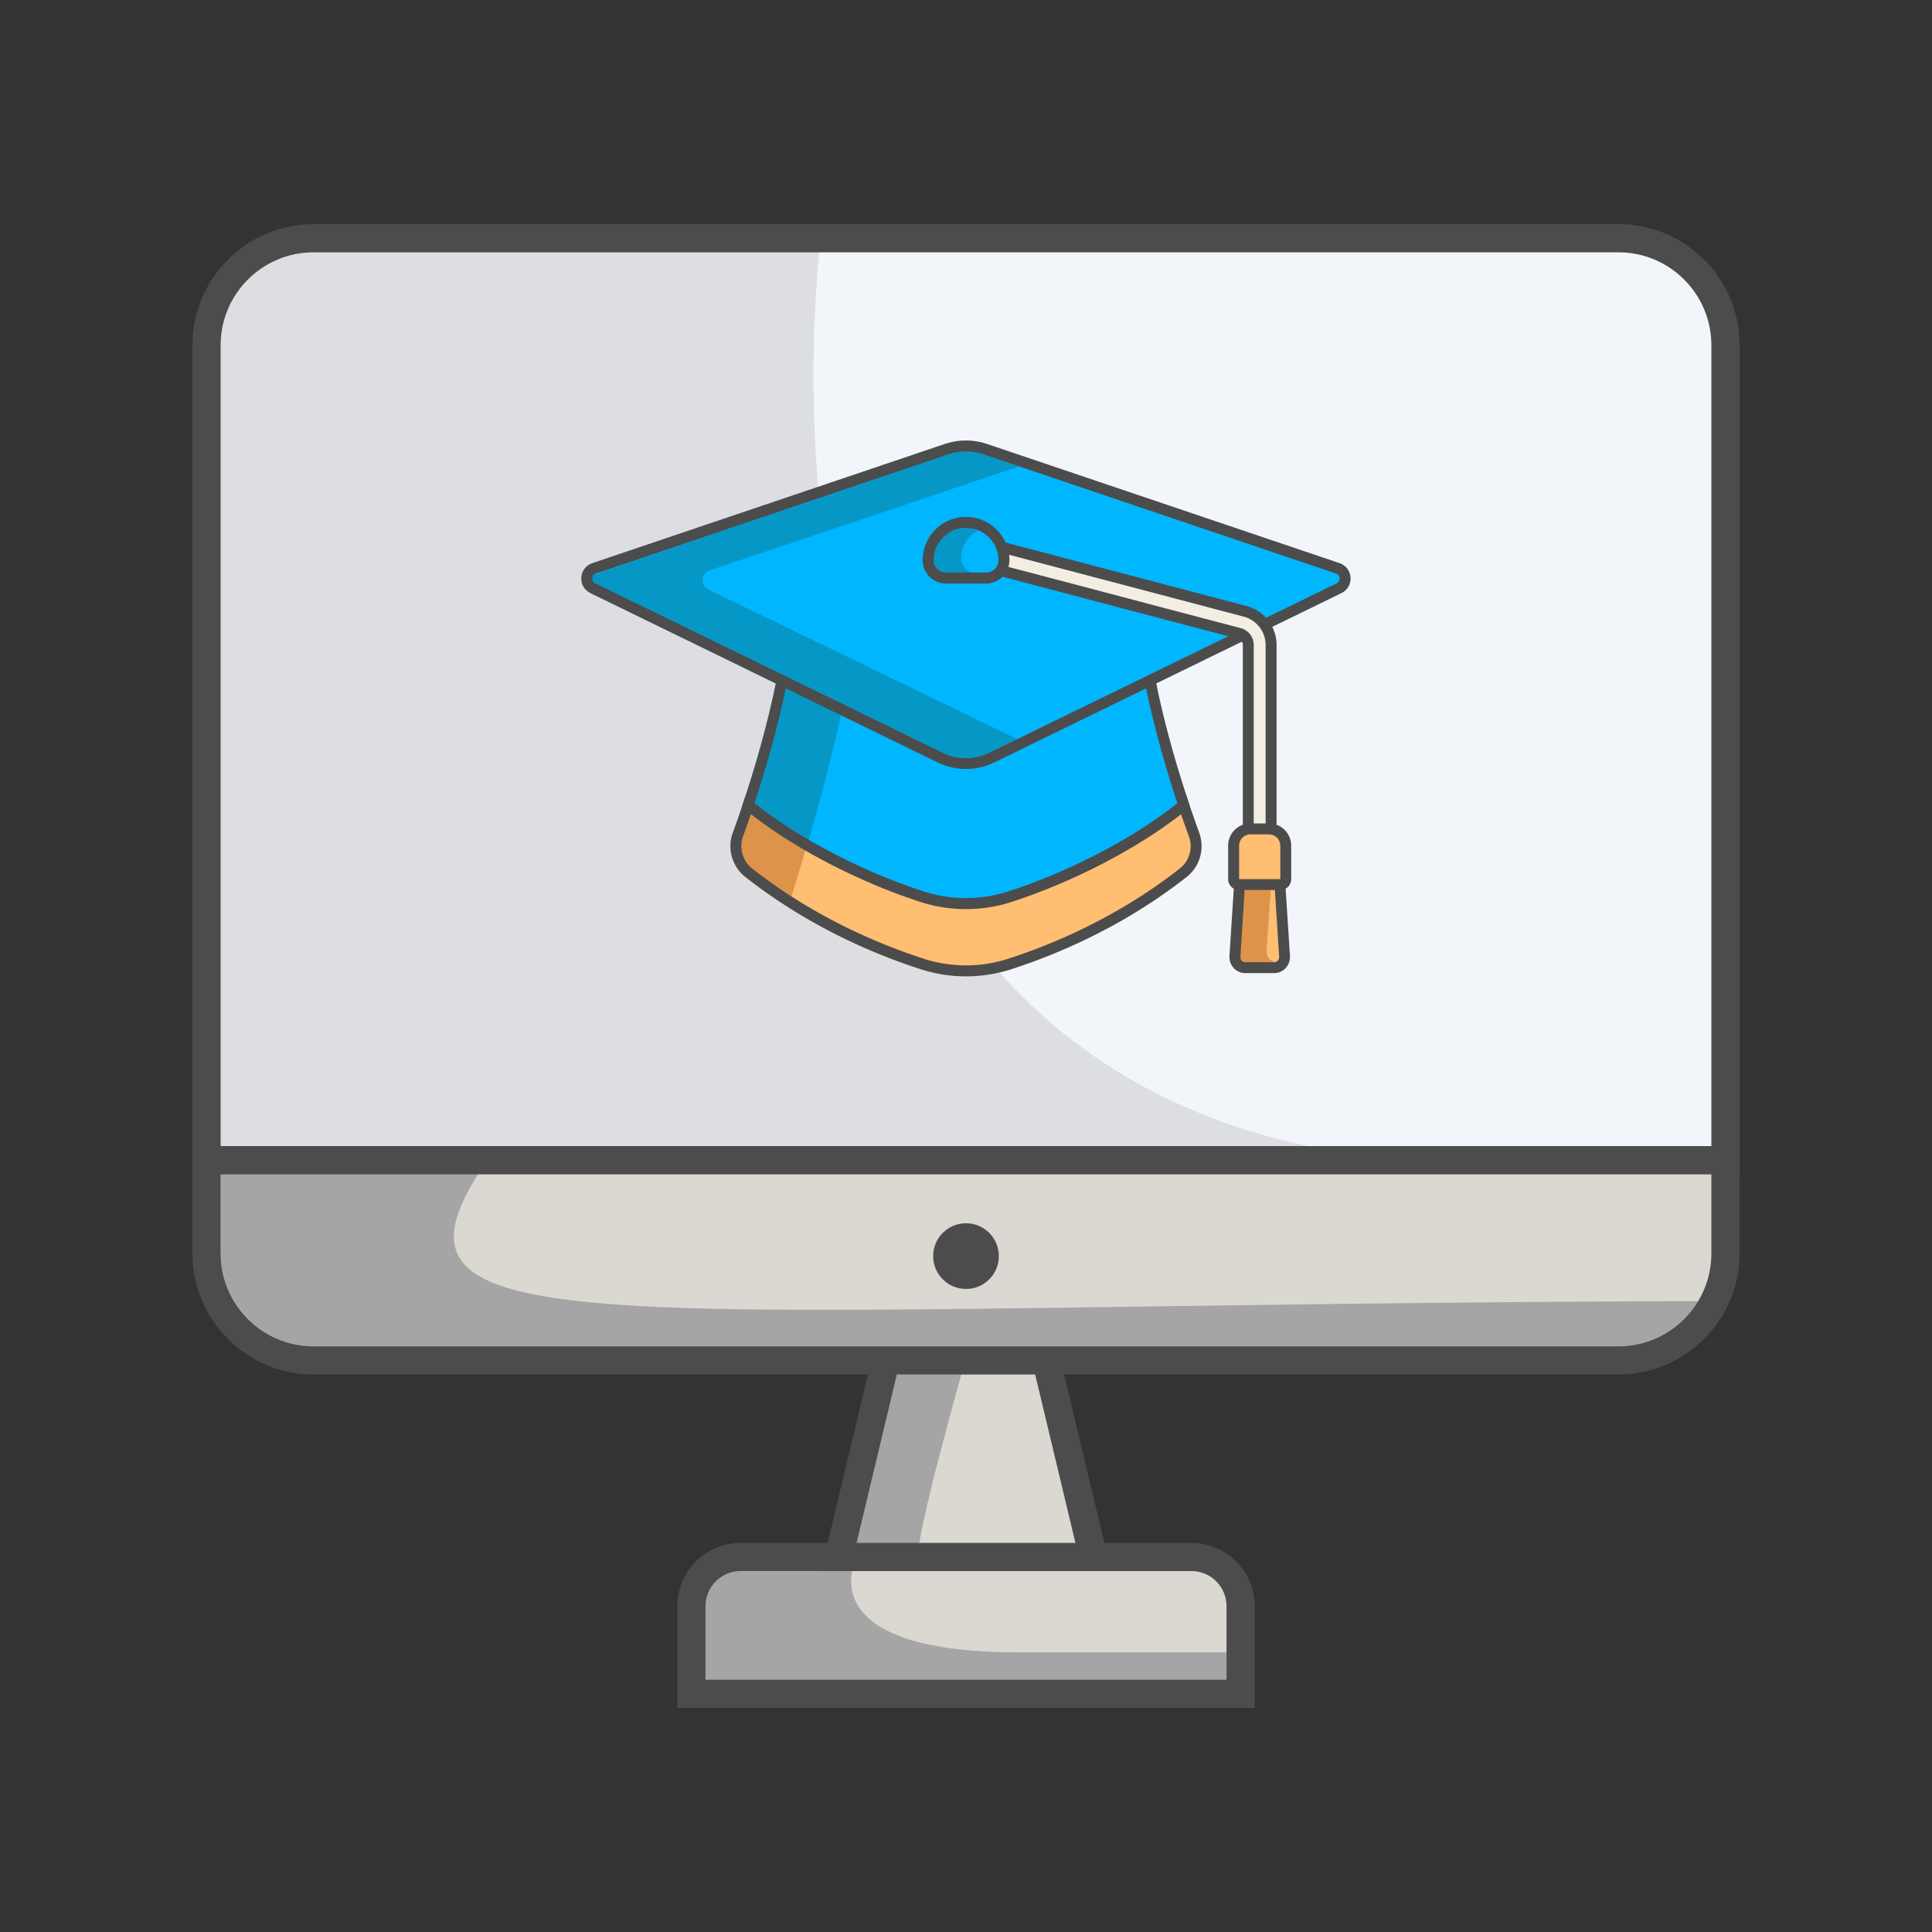 <svg xmlns="http://www.w3.org/2000/svg" viewBox="0 0 250 250"><rect x="0" y="0" width="250" height="250" fill="#333333" stroke="none"/><defs/><style>.st0{fill:#dbd8d2}.st1{fill:#a5a5a5}.st2{fill:#4c4c4c}.st5{fill:#00b7ff}.st6{fill:#0598c6}.st7{fill:#ffbe72}.st8{fill:#dd934a}</style><g id="Capa_1"><path d="M160.53 219.18H89.47v-11.35c0-3.51 2.85-6.36 6.36-6.36h58.35c3.51 0 6.36 2.85 6.36 6.36v11.35z" class="st0"/><path d="M89.73 213.81h70.23v4.81H89.73z" class="st1"/><path d="M110.84 201.5s-6.68 12.31 20.95 12.31l-42.07 2.41v-7.36l1.56-5.48 4.54-1.91 15.02.03z" class="st1"/><path d="M162.35 221h-74.7v-13.17c0-4.51 3.67-8.18 8.18-8.18h58.35c4.51 0 8.18 3.67 8.18 8.18V221zm-71.06-3.64h67.42v-9.53c0-2.5-2.03-4.54-4.54-4.54H95.83c-2.5 0-4.54 2.03-4.54 4.54v9.53z" class="st2"/><path d="M134.37 171.76l-9.37-.47-9.37.47-7.1 29.71h32.94z" class="st0"/><path d="M125 175.66c-.51.18-10.3 0-10.3 0l-5.9 24.96s11.39 1.01 10.16.87c-1.23-.15 6.04-25.83 6.04-25.83z" class="st1"/><path d="M143.78 203.29h-37.55l7.95-33.28 10.82-.55.09.01 10.73.54 7.96 33.28zm-32.94-3.64h28.32l-6.25-26.14-7.91-.4-7.91.4-6.25 26.14z" class="st2"/><g><path fill="#f2f6fb" d="M223.28 150.13H26.72V44.67c0-7.65 6.2-13.84 13.84-13.84h168.87c7.65 0 13.84 6.2 13.84 13.84v105.46z"/><path fill="#dcdee2" d="M106.22 30.82S90.01 150.27 191.2 150.49l-164.49-.36V44.67l2.69-8.52 4.29-3.5 6.86-1.82h65.67z"/><path d="M225.1 151.96H24.9V44.67C24.9 36.03 31.93 29 40.57 29h168.87c8.64 0 15.67 7.03 15.67 15.67v107.29zm-196.56-3.65h192.91V44.67c0-6.63-5.39-12.02-12.02-12.02H40.57c-6.63 0-12.02 5.39-12.02 12.02v103.64z" class="st2"/></g><g><path d="M209.43 176.04H40.57c-7.65 0-13.84-6.2-13.84-13.84v-12.06h196.56v12.06c-.01 7.64-6.21 13.84-13.86 13.84z" class="st0"/><path d="M62.81 150.49c-17.11 25.16 16.58 18.22 159.72 17.86l-7.31 6.94-175.82.37-9.51-2.55s-.08-2.81-1.35-4.05c-1.27-1.24-1.82-6.86-1.82-6.86v-12.06c0-.01 35.26 1.82 36.09.35z" class="st1"/><path d="M209.43 177.86H40.57c-8.64 0-15.67-7.03-15.67-15.67v-13.88h200.2v13.88c0 8.64-7.03 15.67-15.67 15.67zm-180.89-25.9v10.24c0 6.63 5.39 12.02 12.02 12.02h168.87c6.63 0 12.02-5.39 12.02-12.02v-10.24H28.54z" class="st2"/></g><circle cx="125" cy="162.54" r="4.25" class="st2"/></g><g id="Capa_2"><path d="M96.82 104.17l.93 1.91S112.43 118 125 118s27.32-11.92 27.32-11.92l.86-1.91c-1.41-4.22-3.14-10.01-4.36-16.12l-2.69-1.51h-42.65l-2.29 1.51c-1.22 6.11-2.96 11.9-4.37 16.12zm0 0" class="st5"/><path d="M109.85 87.7l.99-.65h-6.8l-2.29 1.51c-1.15 5.77-2.85 11.59-4.21 15.73l7.08 4.53c1.87-6.42 3.74-13.65 5.23-21.12zm0 0" class="st6"/><path d="M125 118.71c-12.68 0-27.09-11.58-27.7-12.08l-.12-.1-1.12-2.31.09-.27c1.29-3.86 3.09-9.78 4.34-16.04l.06-.29 2.72-1.79h43.05l3.13 1.76.06.32c1.24 6.26 3.05 12.18 4.34 16.04l.09.26-1.04 2.32-.13.11c-.62.49-15.09 12.07-27.77 12.07zm-26.68-13.08c1.43 1.13 15.1 11.66 26.68 11.66 11.56 0 25.26-10.5 26.74-11.66l.67-1.5c-1.28-3.84-3-9.56-4.23-15.63l-2.24-1.26h-42.26l-1.87 1.23c-1.23 6.07-2.96 11.8-4.23 15.65l.74 1.51z" class="st2"/><g><path d="M173.13 73.54L127.46 58.1a7.613 7.613 0 00-4.9 0L76.87 73.54c-1.18.4-1.28 2.03-.16 2.57l44.93 21.91a7.672 7.672 0 006.71 0l44.93-21.91c1.13-.54 1.02-2.17-.15-2.57zm0 0" class="st5"/><path d="M91.67 76.28c-1.08-.52-.98-2.09.16-2.47l40.04-13.45-4.44-1.51c-1.8-.65-3.32-.5-4.86.01L78.44 73.8c-.26.09-.89.33-1.51.58-.57.22-.58 1.02-.02 1.27.57.25 1.14.51 1.38.62l43.54 21.05c2.05.99 4.45.99 6.5 0l3.28-1.69-39.94-19.35zm0 0" class="st6"/><path d="M125 99.51c-1.25 0-2.5-.28-3.67-.85L76.4 76.75c-.78-.38-1.23-1.16-1.18-2.02s.6-1.58 1.42-1.86l45.67-15.44c1.73-.58 3.63-.58 5.36 0l45.67 15.44c.82.28 1.37.99 1.42 1.86.06.87-.4 1.64-1.18 2.02l-44.93 21.91c-1.15.57-2.4.85-3.65.85zm0-41.09c-.75 0-1.51.12-2.23.36L77.1 74.22c-.4.14-.46.5-.46.6-.01.11 0 .47.38.66l44.93 21.91c1.94.94 4.16.94 6.09 0l44.93-21.91c.38-.19.39-.55.38-.66-.01-.11-.06-.47-.46-.6l-45.67-15.44c-.71-.24-1.47-.36-2.22-.36z" class="st2"/></g><g><path d="M153.18 104.17c-5.15 4.23-13.52 8.97-22.56 11.88a18.403 18.403 0 01-11.23 0c-9.02-2.91-17.39-7.63-22.56-11.88-.49 1.48-.95 2.76-1.33 3.8a4.396 4.396 0 001.4 4.96c8.27 6.5 16.99 10.05 22.49 11.82 1.82.59 3.71.88 5.62.88 1.91 0 3.8-.29 5.62-.88 5.49-1.77 14.22-5.32 22.49-11.82a4.396 4.396 0 001.4-4.96c-.39-1.04-.85-2.32-1.34-3.8zm0 0" class="st7"/><path d="M104.18 110.02c-2.7-1.6-5.09-3.08-7.02-4.67-.49 1.48-.67 1.99-1.05 3.03-.65 1.78.01 3.08 1.5 4.25 1.56 1.23 3.24 2.35 4.8 3.37.73-2.26.9-2.91 1.66-5.48l.11-.5z" class="st8"/><path d="M125 126.34c-1.99 0-3.96-.31-5.83-.91-5.82-1.87-14.48-5.47-22.71-11.94a5.08 5.08 0 01-1.63-5.76c.45-1.23.9-2.51 1.32-3.78l.33-.98.79.65c5.63 4.62 14.19 9.13 22.33 11.75 3.48 1.12 7.32 1.12 10.8 0 8.15-2.63 16.7-7.13 22.33-11.75l.79-.65.33.98c.43 1.29.88 2.57 1.32 3.78.76 2.08.11 4.39-1.63 5.76-8.23 6.47-16.89 10.06-22.71 11.94-1.87.6-3.84.91-5.83.91zm-27.83-20.98c-.33.97-.67 1.92-1.01 2.86-.55 1.5-.08 3.18 1.17 4.16 8.06 6.34 16.56 9.86 22.27 11.7 3.47 1.12 7.33 1.12 10.8 0 5.71-1.84 14.2-5.36 22.27-11.7a3.674 3.674 0 001.17-4.16c-.34-.93-.68-1.89-1.01-2.86-5.75 4.5-14.07 8.81-22 11.37-3.76 1.21-7.9 1.21-11.67 0-7.92-2.56-16.24-6.87-21.99-11.37z" class="st2"/></g><g><path d="M165.6 114.15h-5.19l-.62 9.59c-.05.79.56 1.47 1.34 1.47h3.75c.77 0 1.39-.67 1.34-1.47l-.62-9.59zm0 0" class="st7"/><path d="M163.88 123.1l.62-8.95h-3.37l-.62 8.95c-.09 1.07-.09 1.5 1.32 1.5l2.95-.11c.05 0 .06-.07.01-.08-.56-.18-.95-.71-.91-1.31zm0 0" class="st8"/><path d="M164.88 125.92h-3.75c-.56 0-1.09-.23-1.48-.64-.4-.42-.6-1-.56-1.58l.66-10.25h6.51l.66 10.25c.04.58-.17 1.15-.56 1.58-.39.41-.92.64-1.48.64zm-3.8-11.06l-.57 8.93c-.01.2.05.38.18.52.12.13.28.2.45.2h3.75c.17 0 .33-.07.45-.2.13-.14.19-.32.18-.52l-.57-8.93h-3.87z" class="st2"/><g><path fill="#f2efe2" d="M163 112.34c-.82 0-1.48-.66-1.48-1.48V83.47c0-.7-.47-1.32-1.15-1.5l-33.43-8.81a1.48 1.48 0 11.76-2.86l33.42 8.81c1.98.52 3.36 2.31 3.36 4.36v27.39c.01.82-.66 1.48-1.48 1.48zm0 0"/><path d="M163.01 113.05a2.19 2.19 0 01-2.19-2.19V83.47c0-.38-.26-.71-.63-.81l-33.43-8.81a2.194 2.194 0 01-1.56-2.68 2.201 2.201 0 012.68-1.56l33.42 8.81c2.29.6 3.89 2.67 3.89 5.05v27.39c0 1.21-.98 2.19-2.18 2.19zm-35.69-42.1c-.34 0-.66.23-.75.58-.11.41.14.84.55.94l33.43 8.81c.99.26 1.68 1.15 1.68 2.18v27.39a.77.77 0 001.54 0V83.47c0-1.73-1.17-3.24-2.84-3.68l-33.42-8.81a.582.582 0 00-.19-.03z" class="st2"/><path fill="#ffd064" d="M163.33 113.17v-3.47c0-.76.49-1.41 1.16-1.65-.18-.06-.36-.1-.56-.1l-2.1.01c-.95 0-1.51.66-1.51 1.62v3.58c0 .15-.01.57.06.57H163.91a.552.552 0 01-.58-.56zm0 0"/><g><path d="M164.21 107.26h-2.4c-1.2 0-2.17.98-2.17 2.17v4.32c0 .39.32.71.71.71h5.33c.39 0 .71-.32.71-.71v-4.32a2.196 2.196 0 00-2.18-2.17zm0 0" class="st7"/><path d="M165.67 115.17h-5.33c-.78 0-1.42-.64-1.42-1.42v-4.32a2.88 2.88 0 012.88-2.88h2.4a2.88 2.88 0 012.88 2.88v4.32c.01.78-.63 1.42-1.41 1.42zm-3.86-7.2c-.81 0-1.47.66-1.47 1.47v4.32h5.33v-4.32c0-.81-.66-1.47-1.47-1.47h-2.39z" class="st2"/></g></g></g><g><path d="M125.31 67.61a4.908 4.908 0 00-5.21 4.9v.02c.01 1.26 1.06 2.27 2.33 2.27h5.15c1.22 0 2.4-.95 2.32-2.54-.12-2.47-2.12-4.51-4.59-4.65zm0 0" class="st5"/><path d="M124.38 72.29v-.02c0-1.57.9-2.93 2.2-3.6-.48-.25-1.01-.4-1.57-.44a4.04 4.04 0 00-4.29 4.04v.02c0 1.04.88 1.87 1.92 1.87h3.66c-1.04 0-1.91-.83-1.92-1.87zm0 0" class="st6"/><path d="M127.58 75.51h-5.15c-1.67 0-3.03-1.34-3.04-2.98 0-1.57.64-3.06 1.77-4.12a5.56 5.56 0 014.2-1.51c2.81.17 5.12 2.51 5.26 5.33.04.91-.25 1.74-.83 2.35-.58.59-1.38.93-2.21.93zM125 68.3c-1.08 0-2.09.4-2.87 1.14-.85.8-1.32 1.89-1.32 3.06 0 .89.73 1.59 1.62 1.59h5.15c.45 0 .88-.18 1.18-.49.31-.33.46-.78.44-1.3-.1-2.11-1.83-3.86-3.93-3.98-.1-.01-.18-.02-.27-.02z" class="st2"/></g></g></svg>